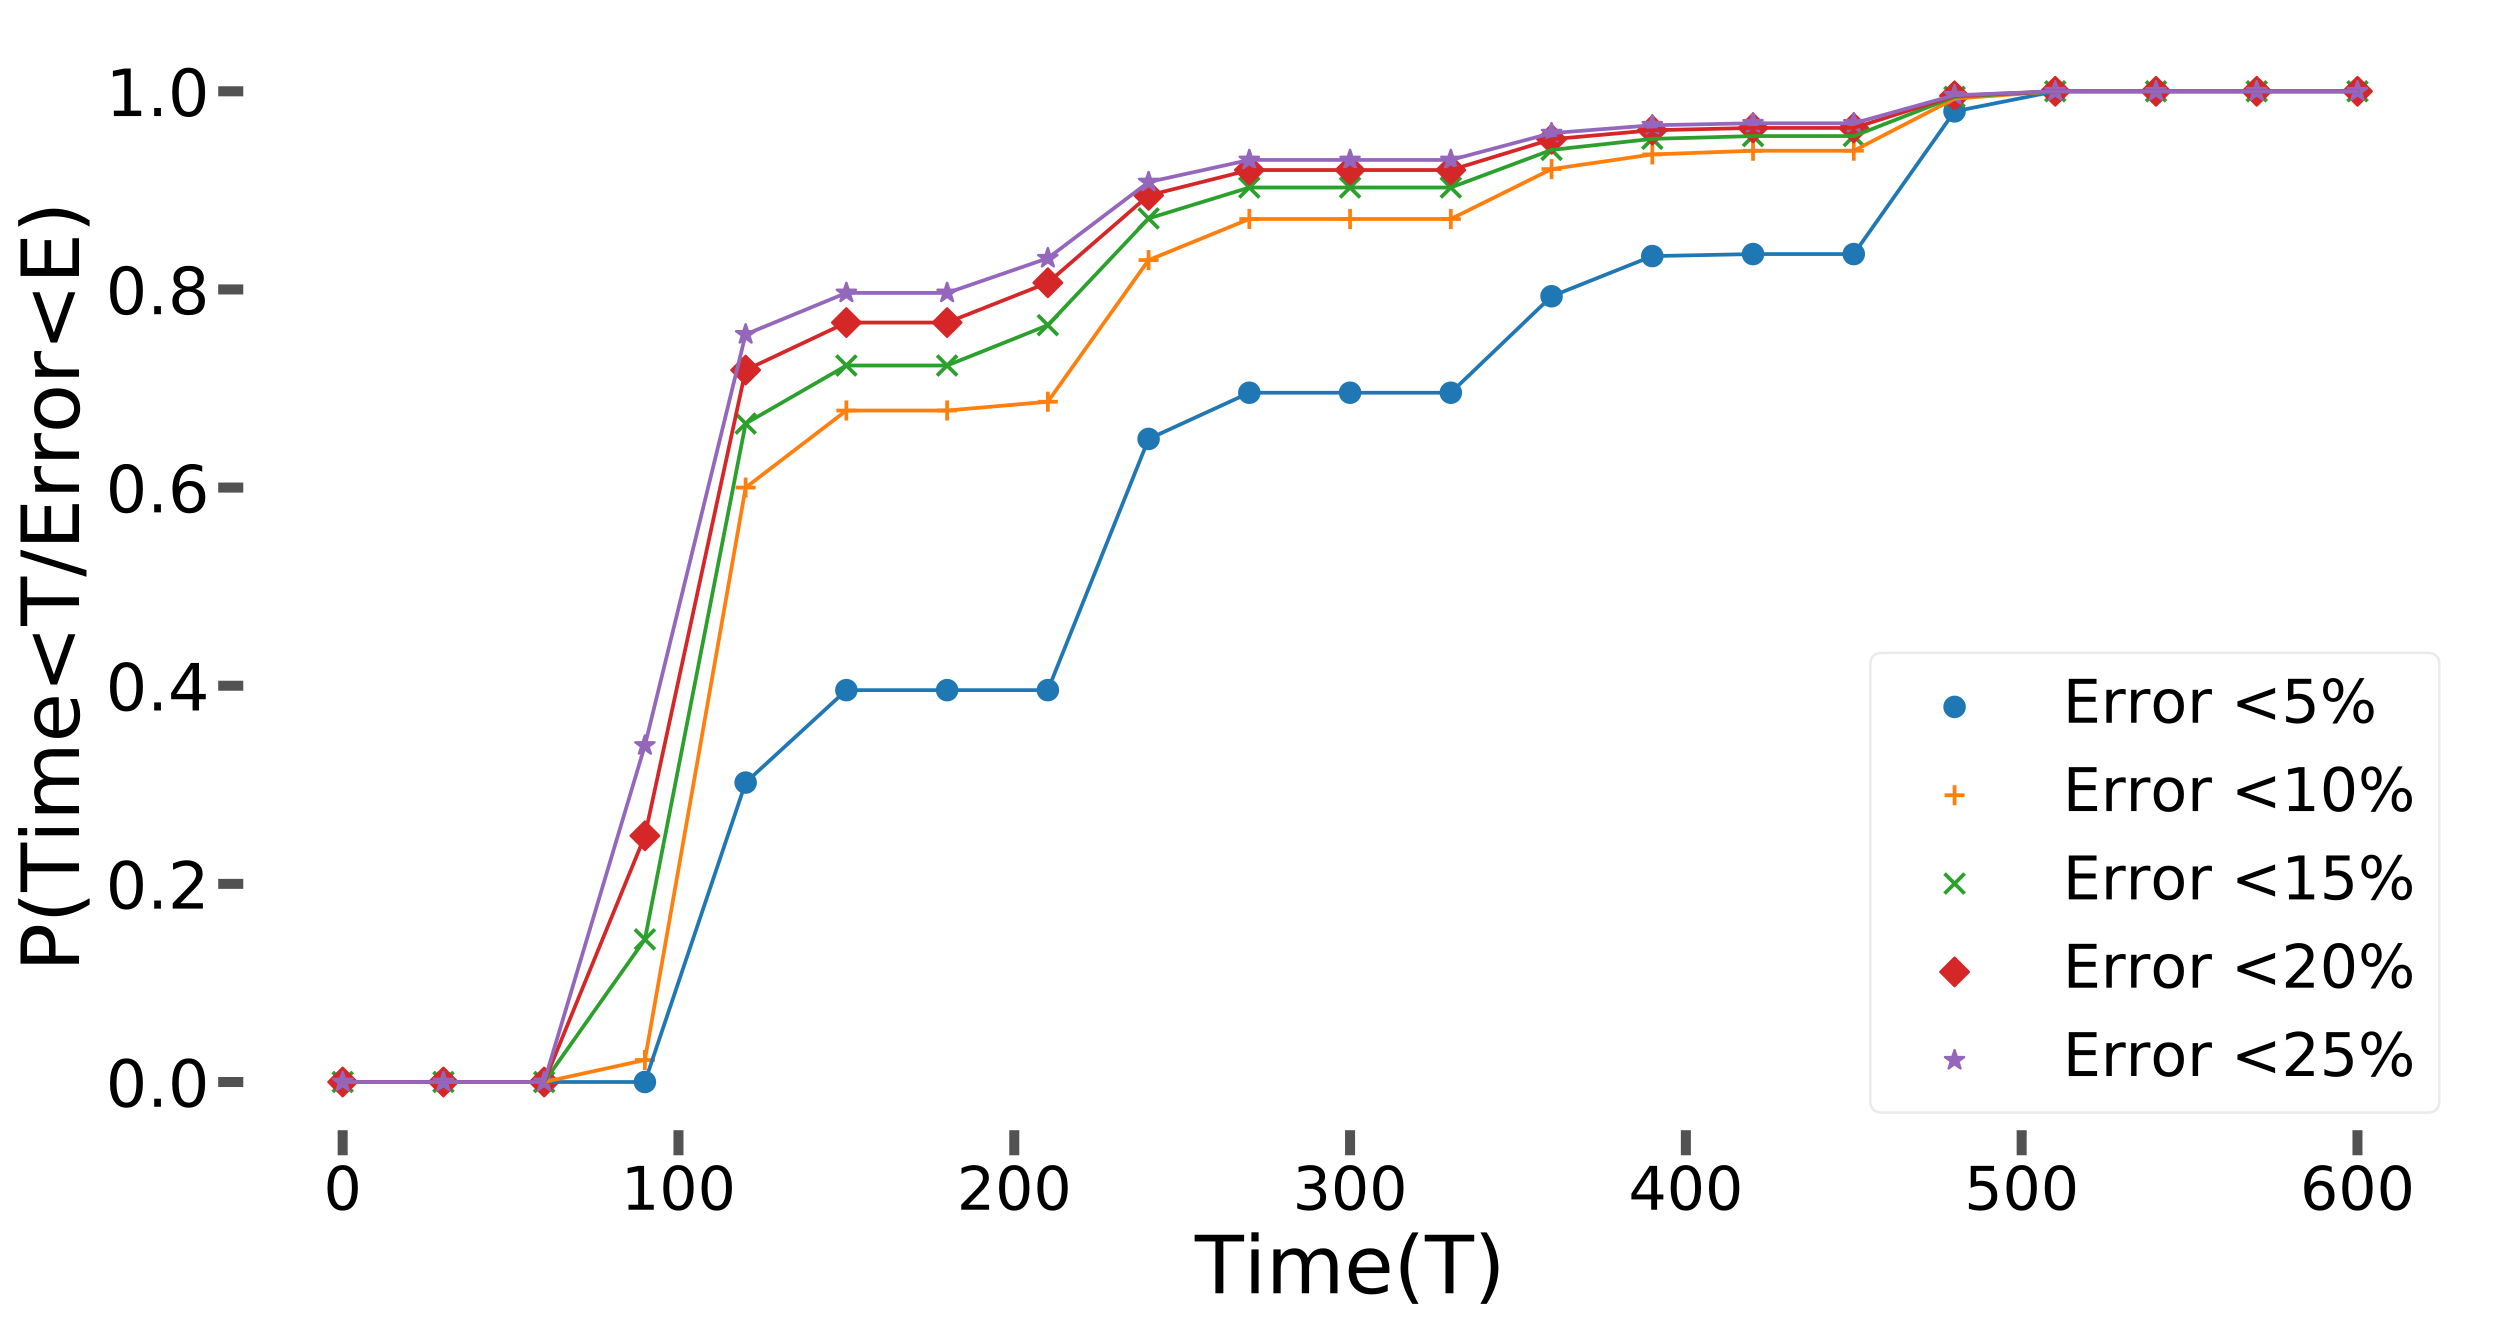 <?xml version="1.0" encoding="utf-8" standalone="no"?>
<!DOCTYPE svg PUBLIC "-//W3C//DTD SVG 1.1//EN"
  "http://www.w3.org/Graphics/SVG/1.1/DTD/svg11.dtd">
<!-- Created with matplotlib (https://matplotlib.org/) -->
<svg height="529.617pt" version="1.1" viewBox="0 0 997.018 529.617" width="997.018pt" xmlns="http://www.w3.org/2000/svg" xmlns:xlink="http://www.w3.org/1999/xlink">
 <defs>
  <style type="text/css">
*{stroke-linecap:butt;stroke-linejoin:round;}
  </style>
 </defs>
 <g id="figure_1">
  <g id="patch_1">
   <path d="M 0 529.617 
L 997.018 529.617 
L 997.018 0 
L 0 0 
z
" style="fill:#ffffff;"/>
  </g>
  <g id="axes_1">
   <g id="patch_2">
    <path d="M 92.018 455.72 
L 984.818 455.72 
L 984.818 12.2 
L 92.018 12.2 
z
" style="fill:#ffffff;"/>
   </g>
   <g id="PathCollection_1">
    <defs>
     <path d="M 0 4 
C 1.061 4 2.078 3.579 2.828 2.828 
C 3.579 2.078 4 1.061 4 0 
C 4 -1.061 3.579 -2.078 2.828 -2.828 
C 2.078 -3.579 1.061 -4 0 -4 
C -1.061 -4 -2.078 -3.579 -2.828 -2.828 
C -3.579 -2.078 -4 -1.061 -4 0 
C -4 1.061 -3.579 2.078 -2.828 2.828 
C -2.078 3.579 -1.061 4 0 4 
z
" id="mb0d5eb0ae0" style="stroke:#1f77b4;"/>
    </defs>
    <g clip-path="url(#p5bdb859874)">
     <use style="fill:#1f77b4;stroke:#1f77b4;" x="136.661" xlink:href="#mb0d5eb0ae0" y="431.511"/>
     <use style="fill:#1f77b4;stroke:#1f77b4;" x="176.837" xlink:href="#mb0d5eb0ae0" y="431.511"/>
     <use style="fill:#1f77b4;stroke:#1f77b4;" x="217.012" xlink:href="#mb0d5eb0ae0" y="431.511"/>
     <use style="fill:#1f77b4;stroke:#1f77b4;" x="257.188" xlink:href="#mb0d5eb0ae0" y="431.511"/>
     <use style="fill:#1f77b4;stroke:#1f77b4;" x="297.364" xlink:href="#mb0d5eb0ae0" y="312.099"/>
     <use style="fill:#1f77b4;stroke:#1f77b4;" x="337.54" xlink:href="#mb0d5eb0ae0" y="275.233"/>
     <use style="fill:#1f77b4;stroke:#1f77b4;" x="377.715" xlink:href="#mb0d5eb0ae0" y="275.233"/>
     <use style="fill:#1f77b4;stroke:#1f77b4;" x="417.891" xlink:href="#mb0d5eb0ae0" y="275.233"/>
     <use style="fill:#1f77b4;stroke:#1f77b4;" x="458.067" xlink:href="#mb0d5eb0ae0" y="175.055"/>
     <use style="fill:#1f77b4;stroke:#1f77b4;" x="498.242" xlink:href="#mb0d5eb0ae0" y="156.623"/>
     <use style="fill:#1f77b4;stroke:#1f77b4;" x="538.418" xlink:href="#mb0d5eb0ae0" y="156.623"/>
     <use style="fill:#1f77b4;stroke:#1f77b4;" x="578.594" xlink:href="#mb0d5eb0ae0" y="156.623"/>
     <use style="fill:#1f77b4;stroke:#1f77b4;" x="618.77" xlink:href="#mb0d5eb0ae0" y="118.154"/>
     <use style="fill:#1f77b4;stroke:#1f77b4;" x="658.945" xlink:href="#mb0d5eb0ae0" y="102.126"/>
     <use style="fill:#1f77b4;stroke:#1f77b4;" x="699.121" xlink:href="#mb0d5eb0ae0" y="101.324"/>
     <use style="fill:#1f77b4;stroke:#1f77b4;" x="739.297" xlink:href="#mb0d5eb0ae0" y="101.324"/>
     <use style="fill:#1f77b4;stroke:#1f77b4;" x="779.472" xlink:href="#mb0d5eb0ae0" y="44.423"/>
     <use style="fill:#1f77b4;stroke:#1f77b4;" x="819.648" xlink:href="#mb0d5eb0ae0" y="36.409"/>
     <use style="fill:#1f77b4;stroke:#1f77b4;" x="859.824" xlink:href="#mb0d5eb0ae0" y="36.409"/>
     <use style="fill:#1f77b4;stroke:#1f77b4;" x="900" xlink:href="#mb0d5eb0ae0" y="36.409"/>
     <use style="fill:#1f77b4;stroke:#1f77b4;" x="940.175" xlink:href="#mb0d5eb0ae0" y="36.409"/>
    </g>
   </g>
   <g id="PathCollection_2">
    <defs>
     <path d="M -4 0 
L 4 0 
M 0 4 
L 0 -4 
" id="m21569f8498" style="stroke:#ff7f0e;stroke-width:1.5;"/>
    </defs>
    <g clip-path="url(#p5bdb859874)">
     <use style="fill:#ff7f0e;stroke:#ff7f0e;stroke-width:1.5;" x="136.661" xlink:href="#m21569f8498" y="431.511"/>
     <use style="fill:#ff7f0e;stroke:#ff7f0e;stroke-width:1.5;" x="176.837" xlink:href="#m21569f8498" y="431.511"/>
     <use style="fill:#ff7f0e;stroke:#ff7f0e;stroke-width:1.5;" x="217.012" xlink:href="#m21569f8498" y="431.511"/>
     <use style="fill:#ff7f0e;stroke:#ff7f0e;stroke-width:1.5;" x="257.188" xlink:href="#m21569f8498" y="422.731"/>
     <use style="fill:#ff7f0e;stroke:#ff7f0e;stroke-width:1.5;" x="297.364" xlink:href="#m21569f8498" y="194.45"/>
     <use style="fill:#ff7f0e;stroke:#ff7f0e;stroke-width:1.5;" x="337.54" xlink:href="#m21569f8498" y="163.72"/>
     <use style="fill:#ff7f0e;stroke:#ff7f0e;stroke-width:1.5;" x="377.715" xlink:href="#m21569f8498" y="163.72"/>
     <use style="fill:#ff7f0e;stroke:#ff7f0e;stroke-width:1.5;" x="417.891" xlink:href="#m21569f8498" y="160.208"/>
     <use style="fill:#ff7f0e;stroke:#ff7f0e;stroke-width:1.5;" x="458.067" xlink:href="#m21569f8498" y="103.723"/>
     <use style="fill:#ff7f0e;stroke:#ff7f0e;stroke-width:1.5;" x="498.242" xlink:href="#m21569f8498" y="87.333"/>
     <use style="fill:#ff7f0e;stroke:#ff7f0e;stroke-width:1.5;" x="538.418" xlink:href="#m21569f8498" y="87.333"/>
     <use style="fill:#ff7f0e;stroke:#ff7f0e;stroke-width:1.5;" x="578.594" xlink:href="#m21569f8498" y="87.333"/>
     <use style="fill:#ff7f0e;stroke:#ff7f0e;stroke-width:1.5;" x="618.77" xlink:href="#m21569f8498" y="67.432"/>
     <use style="fill:#ff7f0e;stroke:#ff7f0e;stroke-width:1.5;" x="658.945" xlink:href="#m21569f8498" y="61.578"/>
     <use style="fill:#ff7f0e;stroke:#ff7f0e;stroke-width:1.5;" x="699.121" xlink:href="#m21569f8498" y="60.115"/>
     <use style="fill:#ff7f0e;stroke:#ff7f0e;stroke-width:1.5;" x="739.297" xlink:href="#m21569f8498" y="60.115"/>
     <use style="fill:#ff7f0e;stroke:#ff7f0e;stroke-width:1.5;" x="779.472" xlink:href="#m21569f8498" y="39.336"/>
     <use style="fill:#ff7f0e;stroke:#ff7f0e;stroke-width:1.5;" x="819.648" xlink:href="#m21569f8498" y="36.409"/>
     <use style="fill:#ff7f0e;stroke:#ff7f0e;stroke-width:1.5;" x="859.824" xlink:href="#m21569f8498" y="36.409"/>
     <use style="fill:#ff7f0e;stroke:#ff7f0e;stroke-width:1.5;" x="900" xlink:href="#m21569f8498" y="36.409"/>
     <use style="fill:#ff7f0e;stroke:#ff7f0e;stroke-width:1.5;" x="940.175" xlink:href="#m21569f8498" y="36.409"/>
    </g>
   </g>
   <g id="PathCollection_3">
    <defs>
     <path d="M -4 4 
L 4 -4 
M -4 -4 
L 4 4 
" id="m95ae484054" style="stroke:#2ca02c;stroke-width:1.5;"/>
    </defs>
    <g clip-path="url(#p5bdb859874)">
     <use style="fill:#2ca02c;stroke:#2ca02c;stroke-width:1.5;" x="136.661" xlink:href="#m95ae484054" y="431.511"/>
     <use style="fill:#2ca02c;stroke:#2ca02c;stroke-width:1.5;" x="176.837" xlink:href="#m95ae484054" y="431.511"/>
     <use style="fill:#2ca02c;stroke:#2ca02c;stroke-width:1.5;" x="217.012" xlink:href="#m95ae484054" y="431.511"/>
     <use style="fill:#2ca02c;stroke:#2ca02c;stroke-width:1.5;" x="257.188" xlink:href="#m95ae484054" y="374.627"/>
     <use style="fill:#2ca02c;stroke:#2ca02c;stroke-width:1.5;" x="297.364" xlink:href="#m95ae484054" y="168.918"/>
     <use style="fill:#2ca02c;stroke:#2ca02c;stroke-width:1.5;" x="337.54" xlink:href="#m95ae484054" y="145.768"/>
     <use style="fill:#2ca02c;stroke:#2ca02c;stroke-width:1.5;" x="377.715" xlink:href="#m95ae484054" y="145.768"/>
     <use style="fill:#2ca02c;stroke:#2ca02c;stroke-width:1.5;" x="417.891" xlink:href="#m95ae484054" y="129.672"/>
     <use style="fill:#2ca02c;stroke:#2ca02c;stroke-width:1.5;" x="458.067" xlink:href="#m95ae484054" y="87.12"/>
     <use style="fill:#2ca02c;stroke:#2ca02c;stroke-width:1.5;" x="498.242" xlink:href="#m95ae484054" y="74.773"/>
     <use style="fill:#2ca02c;stroke:#2ca02c;stroke-width:1.5;" x="538.418" xlink:href="#m95ae484054" y="74.773"/>
     <use style="fill:#2ca02c;stroke:#2ca02c;stroke-width:1.5;" x="578.594" xlink:href="#m95ae484054" y="74.773"/>
     <use style="fill:#2ca02c;stroke:#2ca02c;stroke-width:1.5;" x="618.77" xlink:href="#m95ae484054" y="59.78"/>
     <use style="fill:#2ca02c;stroke:#2ca02c;stroke-width:1.5;" x="658.945" xlink:href="#m95ae484054" y="55.37"/>
     <use style="fill:#2ca02c;stroke:#2ca02c;stroke-width:1.5;" x="699.121" xlink:href="#m95ae484054" y="54.268"/>
     <use style="fill:#2ca02c;stroke:#2ca02c;stroke-width:1.5;" x="739.297" xlink:href="#m95ae484054" y="54.268"/>
     <use style="fill:#2ca02c;stroke:#2ca02c;stroke-width:1.5;" x="779.472" xlink:href="#m95ae484054" y="38.614"/>
     <use style="fill:#2ca02c;stroke:#2ca02c;stroke-width:1.5;" x="819.648" xlink:href="#m95ae484054" y="36.409"/>
     <use style="fill:#2ca02c;stroke:#2ca02c;stroke-width:1.5;" x="859.824" xlink:href="#m95ae484054" y="36.409"/>
     <use style="fill:#2ca02c;stroke:#2ca02c;stroke-width:1.5;" x="900" xlink:href="#m95ae484054" y="36.409"/>
     <use style="fill:#2ca02c;stroke:#2ca02c;stroke-width:1.5;" x="940.175" xlink:href="#m95ae484054" y="36.409"/>
    </g>
   </g>
   <g id="PathCollection_4">
    <defs>
     <path d="M 0 5.657 
L 5.657 0 
L 0 -5.657 
L -5.657 0 
z
" id="meb515fc6d8" style="stroke:#d62728;"/>
    </defs>
    <g clip-path="url(#p5bdb859874)">
     <use style="fill:#d62728;stroke:#d62728;" x="136.661" xlink:href="#meb515fc6d8" y="431.511"/>
     <use style="fill:#d62728;stroke:#d62728;" x="176.837" xlink:href="#meb515fc6d8" y="431.511"/>
     <use style="fill:#d62728;stroke:#d62728;" x="217.012" xlink:href="#meb515fc6d8" y="431.511"/>
     <use style="fill:#d62728;stroke:#d62728;" x="257.188" xlink:href="#meb515fc6d8" y="333.322"/>
     <use style="fill:#d62728;stroke:#d62728;" x="297.364" xlink:href="#meb515fc6d8" y="147.593"/>
     <use style="fill:#d62728;stroke:#d62728;" x="337.54" xlink:href="#meb515fc6d8" y="128.642"/>
     <use style="fill:#d62728;stroke:#d62728;" x="377.715" xlink:href="#meb515fc6d8" y="128.642"/>
     <use style="fill:#d62728;stroke:#d62728;" x="417.891" xlink:href="#meb515fc6d8" y="112.758"/>
     <use style="fill:#d62728;stroke:#d62728;" x="458.067" xlink:href="#meb515fc6d8" y="77.923"/>
     <use style="fill:#d62728;stroke:#d62728;" x="498.242" xlink:href="#meb515fc6d8" y="67.815"/>
     <use style="fill:#d62728;stroke:#d62728;" x="538.418" xlink:href="#meb515fc6d8" y="67.815"/>
     <use style="fill:#d62728;stroke:#d62728;" x="578.594" xlink:href="#meb515fc6d8" y="67.815"/>
     <use style="fill:#d62728;stroke:#d62728;" x="618.77" xlink:href="#meb515fc6d8" y="55.541"/>
     <use style="fill:#d62728;stroke:#d62728;" x="658.945" xlink:href="#meb515fc6d8" y="51.931"/>
     <use style="fill:#d62728;stroke:#d62728;" x="699.121" xlink:href="#meb515fc6d8" y="51.029"/>
     <use style="fill:#d62728;stroke:#d62728;" x="739.297" xlink:href="#meb515fc6d8" y="51.029"/>
     <use style="fill:#d62728;stroke:#d62728;" x="779.472" xlink:href="#meb515fc6d8" y="38.214"/>
     <use style="fill:#d62728;stroke:#d62728;" x="819.648" xlink:href="#meb515fc6d8" y="36.409"/>
     <use style="fill:#d62728;stroke:#d62728;" x="859.824" xlink:href="#meb515fc6d8" y="36.409"/>
     <use style="fill:#d62728;stroke:#d62728;" x="900" xlink:href="#meb515fc6d8" y="36.409"/>
     <use style="fill:#d62728;stroke:#d62728;" x="940.175" xlink:href="#meb515fc6d8" y="36.409"/>
    </g>
   </g>
   <g id="PathCollection_5">
    <defs>
     <path d="M 0 -4 
L -0.898 -1.236 
L -3.804 -1.236 
L -1.453 0.472 
L -2.351 3.236 
L -0 1.528 
L 2.351 3.236 
L 1.453 0.472 
L 3.804 -1.236 
L 0.898 -1.236 
z
" id="m826f5ec715" style="stroke:#9467bd;"/>
    </defs>
    <g clip-path="url(#p5bdb859874)">
     <use style="fill:#9467bd;stroke:#9467bd;" x="136.661" xlink:href="#m826f5ec715" y="431.511"/>
     <use style="fill:#9467bd;stroke:#9467bd;" x="176.837" xlink:href="#m826f5ec715" y="431.511"/>
     <use style="fill:#9467bd;stroke:#9467bd;" x="217.012" xlink:href="#m826f5ec715" y="431.511"/>
     <use style="fill:#9467bd;stroke:#9467bd;" x="257.188" xlink:href="#m826f5ec715" y="297.293"/>
     <use style="fill:#9467bd;stroke:#9467bd;" x="297.364" xlink:href="#m826f5ec715" y="133.336"/>
     <use style="fill:#9467bd;stroke:#9467bd;" x="337.54" xlink:href="#m826f5ec715" y="116.814"/>
     <use style="fill:#9467bd;stroke:#9467bd;" x="377.715" xlink:href="#m826f5ec715" y="116.814"/>
     <use style="fill:#9467bd;stroke:#9467bd;" x="417.891" xlink:href="#m826f5ec715" y="102.967"/>
     <use style="fill:#9467bd;stroke:#9467bd;" x="458.067" xlink:href="#m826f5ec715" y="72.599"/>
     <use style="fill:#9467bd;stroke:#9467bd;" x="498.242" xlink:href="#m826f5ec715" y="63.788"/>
     <use style="fill:#9467bd;stroke:#9467bd;" x="538.418" xlink:href="#m826f5ec715" y="63.788"/>
     <use style="fill:#9467bd;stroke:#9467bd;" x="578.594" xlink:href="#m826f5ec715" y="63.788"/>
     <use style="fill:#9467bd;stroke:#9467bd;" x="618.77" xlink:href="#m826f5ec715" y="53.088"/>
     <use style="fill:#9467bd;stroke:#9467bd;" x="658.945" xlink:href="#m826f5ec715" y="49.941"/>
     <use style="fill:#9467bd;stroke:#9467bd;" x="699.121" xlink:href="#m826f5ec715" y="49.154"/>
     <use style="fill:#9467bd;stroke:#9467bd;" x="739.297" xlink:href="#m826f5ec715" y="49.154"/>
     <use style="fill:#9467bd;stroke:#9467bd;" x="779.472" xlink:href="#m826f5ec715" y="37.982"/>
     <use style="fill:#9467bd;stroke:#9467bd;" x="819.648" xlink:href="#m826f5ec715" y="36.409"/>
     <use style="fill:#9467bd;stroke:#9467bd;" x="859.824" xlink:href="#m826f5ec715" y="36.409"/>
     <use style="fill:#9467bd;stroke:#9467bd;" x="900" xlink:href="#m826f5ec715" y="36.409"/>
     <use style="fill:#9467bd;stroke:#9467bd;" x="940.175" xlink:href="#m826f5ec715" y="36.409"/>
    </g>
   </g>
   <g id="matplotlib.axis_1">
    <g id="xtick_1">
     <g id="line2d_1">
      <defs>
       <path d="M 0 5 
L 0 -5 
" id="mace67c206e" style="stroke:#525252;stroke-width:4;"/>
      </defs>
      <g>
       <use style="fill:#525252;stroke:#525252;stroke-width:4;" x="136.661" xlink:href="#mace67c206e" y="455.72"/>
      </g>
     </g>
     <g id="text_1">
      <!-- 0 -->
      <defs>
       <path d="M 31.781 66.406 
Q 24.172 66.406 20.328 58.906 
Q 16.5 51.422 16.5 36.375 
Q 16.5 21.391 20.328 13.891 
Q 24.172 6.391 31.781 6.391 
Q 39.453 6.391 43.281 13.891 
Q 47.125 21.391 47.125 36.375 
Q 47.125 51.422 43.281 58.906 
Q 39.453 66.406 31.781 66.406 
z
M 31.781 74.219 
Q 44.047 74.219 50.516 64.516 
Q 56.984 54.828 56.984 36.375 
Q 56.984 17.969 50.516 8.266 
Q 44.047 -1.422 31.781 -1.422 
Q 19.531 -1.422 13.062 8.266 
Q 6.594 17.969 6.594 36.375 
Q 6.594 54.828 13.062 64.516 
Q 19.531 74.219 31.781 74.219 
z
" id="DejaVuSans-48"/>
      </defs>
      <g transform="translate(129.026 482.456)scale(0.24 -0.24)">
       <use xlink:href="#DejaVuSans-48"/>
      </g>
     </g>
    </g>
    <g id="xtick_2">
     <g id="line2d_2">
      <g>
       <use style="fill:#525252;stroke:#525252;stroke-width:4;" x="270.58" xlink:href="#mace67c206e" y="455.72"/>
      </g>
     </g>
     <g id="text_2">
      <!-- 100 -->
      <defs>
       <path d="M 12.406 8.297 
L 28.516 8.297 
L 28.516 63.922 
L 10.984 60.406 
L 10.984 69.391 
L 28.422 72.906 
L 38.281 72.906 
L 38.281 8.297 
L 54.391 8.297 
L 54.391 0 
L 12.406 0 
z
" id="DejaVuSans-49"/>
      </defs>
      <g transform="translate(247.675 482.456)scale(0.24 -0.24)">
       <use xlink:href="#DejaVuSans-49"/>
       <use x="63.623" xlink:href="#DejaVuSans-48"/>
       <use x="127.246" xlink:href="#DejaVuSans-48"/>
      </g>
     </g>
    </g>
    <g id="xtick_3">
     <g id="line2d_3">
      <g>
       <use style="fill:#525252;stroke:#525252;stroke-width:4;" x="404.499" xlink:href="#mace67c206e" y="455.72"/>
      </g>
     </g>
     <g id="text_3">
      <!-- 200 -->
      <defs>
       <path d="M 19.188 8.297 
L 53.609 8.297 
L 53.609 0 
L 7.328 0 
L 7.328 8.297 
Q 12.938 14.109 22.625 23.891 
Q 32.328 33.688 34.812 36.531 
Q 39.547 41.844 41.422 45.531 
Q 43.312 49.219 43.312 52.781 
Q 43.312 58.594 39.234 62.25 
Q 35.156 65.922 28.609 65.922 
Q 23.969 65.922 18.812 64.312 
Q 13.672 62.703 7.812 59.422 
L 7.812 69.391 
Q 13.766 71.781 18.938 73 
Q 24.125 74.219 28.422 74.219 
Q 39.75 74.219 46.484 68.547 
Q 53.219 62.891 53.219 53.422 
Q 53.219 48.922 51.531 44.891 
Q 49.859 40.875 45.406 35.406 
Q 44.188 33.984 37.641 27.219 
Q 31.109 20.453 19.188 8.297 
z
" id="DejaVuSans-50"/>
      </defs>
      <g transform="translate(381.594 482.456)scale(0.24 -0.24)">
       <use xlink:href="#DejaVuSans-50"/>
       <use x="63.623" xlink:href="#DejaVuSans-48"/>
       <use x="127.246" xlink:href="#DejaVuSans-48"/>
      </g>
     </g>
    </g>
    <g id="xtick_4">
     <g id="line2d_4">
      <g>
       <use style="fill:#525252;stroke:#525252;stroke-width:4;" x="538.418" xlink:href="#mace67c206e" y="455.72"/>
      </g>
     </g>
     <g id="text_4">
      <!-- 300 -->
      <defs>
       <path d="M 40.578 39.312 
Q 47.656 37.797 51.625 33 
Q 55.609 28.219 55.609 21.188 
Q 55.609 10.406 48.188 4.484 
Q 40.766 -1.422 27.094 -1.422 
Q 22.516 -1.422 17.656 -0.516 
Q 12.797 0.391 7.625 2.203 
L 7.625 11.719 
Q 11.719 9.328 16.594 8.109 
Q 21.484 6.891 26.812 6.891 
Q 36.078 6.891 40.938 10.547 
Q 45.797 14.203 45.797 21.188 
Q 45.797 27.641 41.281 31.266 
Q 36.766 34.906 28.719 34.906 
L 20.219 34.906 
L 20.219 43.016 
L 29.109 43.016 
Q 36.375 43.016 40.234 45.922 
Q 44.094 48.828 44.094 54.297 
Q 44.094 59.906 40.109 62.906 
Q 36.141 65.922 28.719 65.922 
Q 24.656 65.922 20.016 65.031 
Q 15.375 64.156 9.812 62.312 
L 9.812 71.094 
Q 15.438 72.656 20.344 73.438 
Q 25.25 74.219 29.594 74.219 
Q 40.828 74.219 47.359 69.109 
Q 53.906 64.016 53.906 55.328 
Q 53.906 49.266 50.438 45.094 
Q 46.969 40.922 40.578 39.312 
z
" id="DejaVuSans-51"/>
      </defs>
      <g transform="translate(515.513 482.456)scale(0.24 -0.24)">
       <use xlink:href="#DejaVuSans-51"/>
       <use x="63.623" xlink:href="#DejaVuSans-48"/>
       <use x="127.246" xlink:href="#DejaVuSans-48"/>
      </g>
     </g>
    </g>
    <g id="xtick_5">
     <g id="line2d_5">
      <g>
       <use style="fill:#525252;stroke:#525252;stroke-width:4;" x="672.337" xlink:href="#mace67c206e" y="455.72"/>
      </g>
     </g>
     <g id="text_5">
      <!-- 400 -->
      <defs>
       <path d="M 37.797 64.312 
L 12.891 25.391 
L 37.797 25.391 
z
M 35.203 72.906 
L 47.609 72.906 
L 47.609 25.391 
L 58.016 25.391 
L 58.016 17.188 
L 47.609 17.188 
L 47.609 0 
L 37.797 0 
L 37.797 17.188 
L 4.891 17.188 
L 4.891 26.703 
z
" id="DejaVuSans-52"/>
      </defs>
      <g transform="translate(649.432 482.456)scale(0.24 -0.24)">
       <use xlink:href="#DejaVuSans-52"/>
       <use x="63.623" xlink:href="#DejaVuSans-48"/>
       <use x="127.246" xlink:href="#DejaVuSans-48"/>
      </g>
     </g>
    </g>
    <g id="xtick_6">
     <g id="line2d_6">
      <g>
       <use style="fill:#525252;stroke:#525252;stroke-width:4;" x="806.256" xlink:href="#mace67c206e" y="455.72"/>
      </g>
     </g>
     <g id="text_6">
      <!-- 500 -->
      <defs>
       <path d="M 10.797 72.906 
L 49.516 72.906 
L 49.516 64.594 
L 19.828 64.594 
L 19.828 46.734 
Q 21.969 47.469 24.109 47.828 
Q 26.266 48.188 28.422 48.188 
Q 40.625 48.188 47.75 41.5 
Q 54.891 34.812 54.891 23.391 
Q 54.891 11.625 47.562 5.094 
Q 40.234 -1.422 26.906 -1.422 
Q 22.312 -1.422 17.547 -0.641 
Q 12.797 0.141 7.719 1.703 
L 7.719 11.625 
Q 12.109 9.234 16.797 8.062 
Q 21.484 6.891 26.703 6.891 
Q 35.156 6.891 40.078 11.328 
Q 45.016 15.766 45.016 23.391 
Q 45.016 31 40.078 35.438 
Q 35.156 39.891 26.703 39.891 
Q 22.75 39.891 18.812 39.016 
Q 14.891 38.141 10.797 36.281 
z
" id="DejaVuSans-53"/>
      </defs>
      <g transform="translate(783.351 482.456)scale(0.24 -0.24)">
       <use xlink:href="#DejaVuSans-53"/>
       <use x="63.623" xlink:href="#DejaVuSans-48"/>
       <use x="127.246" xlink:href="#DejaVuSans-48"/>
      </g>
     </g>
    </g>
    <g id="xtick_7">
     <g id="line2d_7">
      <g>
       <use style="fill:#525252;stroke:#525252;stroke-width:4;" x="940.175" xlink:href="#mace67c206e" y="455.72"/>
      </g>
     </g>
     <g id="text_7">
      <!-- 600 -->
      <defs>
       <path d="M 33.016 40.375 
Q 26.375 40.375 22.484 35.828 
Q 18.609 31.297 18.609 23.391 
Q 18.609 15.531 22.484 10.953 
Q 26.375 6.391 33.016 6.391 
Q 39.656 6.391 43.531 10.953 
Q 47.406 15.531 47.406 23.391 
Q 47.406 31.297 43.531 35.828 
Q 39.656 40.375 33.016 40.375 
z
M 52.594 71.297 
L 52.594 62.312 
Q 48.875 64.062 45.094 64.984 
Q 41.312 65.922 37.594 65.922 
Q 27.828 65.922 22.672 59.328 
Q 17.531 52.734 16.797 39.406 
Q 19.672 43.656 24.016 45.922 
Q 28.375 48.188 33.594 48.188 
Q 44.578 48.188 50.953 41.516 
Q 57.328 34.859 57.328 23.391 
Q 57.328 12.156 50.688 5.359 
Q 44.047 -1.422 33.016 -1.422 
Q 20.359 -1.422 13.672 8.266 
Q 6.984 17.969 6.984 36.375 
Q 6.984 53.656 15.188 63.938 
Q 23.391 74.219 37.203 74.219 
Q 40.922 74.219 44.703 73.484 
Q 48.484 72.75 52.594 71.297 
z
" id="DejaVuSans-54"/>
      </defs>
      <g transform="translate(917.27 482.456)scale(0.24 -0.24)">
       <use xlink:href="#DejaVuSans-54"/>
       <use x="63.623" xlink:href="#DejaVuSans-48"/>
       <use x="127.246" xlink:href="#DejaVuSans-48"/>
      </g>
     </g>
    </g>
    <g id="text_8">
     <!-- Time(T) -->
     <defs>
      <path d="M -0.297 72.906 
L 61.375 72.906 
L 61.375 64.594 
L 35.5 64.594 
L 35.5 0 
L 25.594 0 
L 25.594 64.594 
L -0.297 64.594 
z
" id="DejaVuSans-84"/>
      <path d="M 9.422 54.688 
L 18.406 54.688 
L 18.406 0 
L 9.422 0 
z
M 9.422 75.984 
L 18.406 75.984 
L 18.406 64.594 
L 9.422 64.594 
z
" id="DejaVuSans-105"/>
      <path d="M 52 44.188 
Q 55.375 50.25 60.062 53.125 
Q 64.75 56 71.094 56 
Q 79.641 56 84.281 50.016 
Q 88.922 44.047 88.922 33.016 
L 88.922 0 
L 79.891 0 
L 79.891 32.719 
Q 79.891 40.578 77.094 44.375 
Q 74.312 48.188 68.609 48.188 
Q 61.625 48.188 57.562 43.547 
Q 53.516 38.922 53.516 30.906 
L 53.516 0 
L 44.484 0 
L 44.484 32.719 
Q 44.484 40.625 41.703 44.406 
Q 38.922 48.188 33.109 48.188 
Q 26.219 48.188 22.156 43.531 
Q 18.109 38.875 18.109 30.906 
L 18.109 0 
L 9.078 0 
L 9.078 54.688 
L 18.109 54.688 
L 18.109 46.188 
Q 21.188 51.219 25.484 53.609 
Q 29.781 56 35.688 56 
Q 41.656 56 45.828 52.969 
Q 50 49.953 52 44.188 
z
" id="DejaVuSans-109"/>
      <path d="M 56.203 29.594 
L 56.203 25.203 
L 14.891 25.203 
Q 15.484 15.922 20.484 11.062 
Q 25.484 6.203 34.422 6.203 
Q 39.594 6.203 44.453 7.469 
Q 49.312 8.734 54.109 11.281 
L 54.109 2.781 
Q 49.266 0.734 44.188 -0.344 
Q 39.109 -1.422 33.891 -1.422 
Q 20.797 -1.422 13.156 6.188 
Q 5.516 13.812 5.516 26.812 
Q 5.516 40.234 12.766 48.109 
Q 20.016 56 32.328 56 
Q 43.359 56 49.781 48.891 
Q 56.203 41.797 56.203 29.594 
z
M 47.219 32.234 
Q 47.125 39.594 43.094 43.984 
Q 39.062 48.391 32.422 48.391 
Q 24.906 48.391 20.391 44.141 
Q 15.875 39.891 15.188 32.172 
z
" id="DejaVuSans-101"/>
      <path d="M 31 75.875 
Q 24.469 64.656 21.281 53.656 
Q 18.109 42.672 18.109 31.391 
Q 18.109 20.125 21.312 9.062 
Q 24.516 -2 31 -13.188 
L 23.188 -13.188 
Q 15.875 -1.703 12.234 9.375 
Q 8.594 20.453 8.594 31.391 
Q 8.594 42.281 12.203 53.312 
Q 15.828 64.359 23.188 75.875 
z
" id="DejaVuSans-40"/>
      <path d="M 8.016 75.875 
L 15.828 75.875 
Q 23.141 64.359 26.781 53.312 
Q 30.422 42.281 30.422 31.391 
Q 30.422 20.453 26.781 9.375 
Q 23.141 -1.703 15.828 -13.188 
L 8.016 -13.188 
Q 14.5 -2 17.703 9.062 
Q 20.906 20.125 20.906 31.391 
Q 20.906 42.672 17.703 53.656 
Q 14.5 64.656 8.016 75.875 
z
" id="DejaVuSans-41"/>
     </defs>
     <g transform="translate(476.521 515.763)scale(0.32 -0.32)">
      <use xlink:href="#DejaVuSans-84"/>
      <use x="61.037" xlink:href="#DejaVuSans-105"/>
      <use x="88.82" xlink:href="#DejaVuSans-109"/>
      <use x="186.232" xlink:href="#DejaVuSans-101"/>
      <use x="247.756" xlink:href="#DejaVuSans-40"/>
      <use x="286.77" xlink:href="#DejaVuSans-84"/>
      <use x="347.854" xlink:href="#DejaVuSans-41"/>
     </g>
    </g>
   </g>
   <g id="matplotlib.axis_2">
    <g id="ytick_1">
     <g id="line2d_8">
      <defs>
       <path d="M 5 0 
L -5 -0 
" id="m86d0665872" style="stroke:#525252;stroke-width:4;"/>
      </defs>
      <g>
       <use style="fill:#525252;stroke:#525252;stroke-width:4;" x="92.018" xlink:href="#m86d0665872" y="431.511"/>
      </g>
     </g>
     <g id="text_9">
      <!-- 0.0 -->
      <defs>
       <path d="M 10.688 12.406 
L 21 12.406 
L 21 0 
L 10.688 0 
z
" id="DejaVuSans-46"/>
      </defs>
      <g transform="translate(42.17 441.389)scale(0.26 -0.26)">
       <use xlink:href="#DejaVuSans-48"/>
       <use x="63.623" xlink:href="#DejaVuSans-46"/>
       <use x="95.41" xlink:href="#DejaVuSans-48"/>
      </g>
     </g>
    </g>
    <g id="ytick_2">
     <g id="line2d_9">
      <g>
       <use style="fill:#525252;stroke:#525252;stroke-width:4;" x="92.018" xlink:href="#m86d0665872" y="352.491"/>
      </g>
     </g>
     <g id="text_10">
      <!-- 0.2 -->
      <g transform="translate(42.17 362.369)scale(0.26 -0.26)">
       <use xlink:href="#DejaVuSans-48"/>
       <use x="63.623" xlink:href="#DejaVuSans-46"/>
       <use x="95.41" xlink:href="#DejaVuSans-50"/>
      </g>
     </g>
    </g>
    <g id="ytick_3">
     <g id="line2d_10">
      <g>
       <use style="fill:#525252;stroke:#525252;stroke-width:4;" x="92.018" xlink:href="#m86d0665872" y="273.47"/>
      </g>
     </g>
     <g id="text_11">
      <!-- 0.4 -->
      <g transform="translate(42.17 283.348)scale(0.26 -0.26)">
       <use xlink:href="#DejaVuSans-48"/>
       <use x="63.623" xlink:href="#DejaVuSans-46"/>
       <use x="95.41" xlink:href="#DejaVuSans-52"/>
      </g>
     </g>
    </g>
    <g id="ytick_4">
     <g id="line2d_11">
      <g>
       <use style="fill:#525252;stroke:#525252;stroke-width:4;" x="92.018" xlink:href="#m86d0665872" y="194.45"/>
      </g>
     </g>
     <g id="text_12">
      <!-- 0.6 -->
      <g transform="translate(42.17 204.328)scale(0.26 -0.26)">
       <use xlink:href="#DejaVuSans-48"/>
       <use x="63.623" xlink:href="#DejaVuSans-46"/>
       <use x="95.41" xlink:href="#DejaVuSans-54"/>
      </g>
     </g>
    </g>
    <g id="ytick_5">
     <g id="line2d_12">
      <g>
       <use style="fill:#525252;stroke:#525252;stroke-width:4;" x="92.018" xlink:href="#m86d0665872" y="115.429"/>
      </g>
     </g>
     <g id="text_13">
      <!-- 0.8 -->
      <defs>
       <path d="M 31.781 34.625 
Q 24.75 34.625 20.719 30.859 
Q 16.703 27.094 16.703 20.516 
Q 16.703 13.922 20.719 10.156 
Q 24.75 6.391 31.781 6.391 
Q 38.812 6.391 42.859 10.172 
Q 46.922 13.969 46.922 20.516 
Q 46.922 27.094 42.891 30.859 
Q 38.875 34.625 31.781 34.625 
z
M 21.922 38.812 
Q 15.578 40.375 12.031 44.719 
Q 8.5 49.078 8.5 55.328 
Q 8.5 64.062 14.719 69.141 
Q 20.953 74.219 31.781 74.219 
Q 42.672 74.219 48.875 69.141 
Q 55.078 64.062 55.078 55.328 
Q 55.078 49.078 51.531 44.719 
Q 48 40.375 41.703 38.812 
Q 48.828 37.156 52.797 32.312 
Q 56.781 27.484 56.781 20.516 
Q 56.781 9.906 50.312 4.234 
Q 43.844 -1.422 31.781 -1.422 
Q 19.734 -1.422 13.25 4.234 
Q 6.781 9.906 6.781 20.516 
Q 6.781 27.484 10.781 32.312 
Q 14.797 37.156 21.922 38.812 
z
M 18.312 54.391 
Q 18.312 48.734 21.844 45.562 
Q 25.391 42.391 31.781 42.391 
Q 38.141 42.391 41.719 45.562 
Q 45.312 48.734 45.312 54.391 
Q 45.312 60.062 41.719 63.234 
Q 38.141 66.406 31.781 66.406 
Q 25.391 66.406 21.844 63.234 
Q 18.312 60.062 18.312 54.391 
z
" id="DejaVuSans-56"/>
      </defs>
      <g transform="translate(42.17 125.307)scale(0.26 -0.26)">
       <use xlink:href="#DejaVuSans-48"/>
       <use x="63.623" xlink:href="#DejaVuSans-46"/>
       <use x="95.41" xlink:href="#DejaVuSans-56"/>
      </g>
     </g>
    </g>
    <g id="ytick_6">
     <g id="line2d_13">
      <g>
       <use style="fill:#525252;stroke:#525252;stroke-width:4;" x="92.018" xlink:href="#m86d0665872" y="36.409"/>
      </g>
     </g>
     <g id="text_14">
      <!-- 1.0 -->
      <g transform="translate(42.17 46.287)scale(0.26 -0.26)">
       <use xlink:href="#DejaVuSans-49"/>
       <use x="63.623" xlink:href="#DejaVuSans-46"/>
       <use x="95.41" xlink:href="#DejaVuSans-48"/>
      </g>
     </g>
    </g>
    <g id="text_15">
     <!-- P(Time&lt;T/Error&lt;E) -->
     <defs>
      <path d="M 19.672 64.797 
L 19.672 37.406 
L 32.078 37.406 
Q 38.969 37.406 42.719 40.969 
Q 46.484 44.531 46.484 51.125 
Q 46.484 57.672 42.719 61.234 
Q 38.969 64.797 32.078 64.797 
z
M 9.812 72.906 
L 32.078 72.906 
Q 44.344 72.906 50.609 67.359 
Q 56.891 61.812 56.891 51.125 
Q 56.891 40.328 50.609 34.812 
Q 44.344 29.297 32.078 29.297 
L 19.672 29.297 
L 19.672 0 
L 9.812 0 
z
" id="DejaVuSans-80"/>
      <path d="M 73.188 49.219 
L 22.797 31.297 
L 73.188 13.484 
L 73.188 4.594 
L 10.594 27.297 
L 10.594 35.406 
L 73.188 58.109 
z
" id="DejaVuSans-60"/>
      <path d="M 25.391 72.906 
L 33.688 72.906 
L 8.297 -9.281 
L 0 -9.281 
z
" id="DejaVuSans-47"/>
      <path d="M 9.812 72.906 
L 55.906 72.906 
L 55.906 64.594 
L 19.672 64.594 
L 19.672 43.016 
L 54.391 43.016 
L 54.391 34.719 
L 19.672 34.719 
L 19.672 8.297 
L 56.781 8.297 
L 56.781 0 
L 9.812 0 
z
" id="DejaVuSans-69"/>
      <path d="M 41.109 46.297 
Q 39.594 47.172 37.812 47.578 
Q 36.031 48 33.891 48 
Q 26.266 48 22.188 43.047 
Q 18.109 38.094 18.109 28.812 
L 18.109 0 
L 9.078 0 
L 9.078 54.688 
L 18.109 54.688 
L 18.109 46.188 
Q 20.953 51.172 25.484 53.578 
Q 30.031 56 36.531 56 
Q 37.453 56 38.578 55.875 
Q 39.703 55.766 41.062 55.516 
z
" id="DejaVuSans-114"/>
      <path d="M 30.609 48.391 
Q 23.391 48.391 19.188 42.75 
Q 14.984 37.109 14.984 27.297 
Q 14.984 17.484 19.156 11.844 
Q 23.344 6.203 30.609 6.203 
Q 37.797 6.203 41.984 11.859 
Q 46.188 17.531 46.188 27.297 
Q 46.188 37.016 41.984 42.703 
Q 37.797 48.391 30.609 48.391 
z
M 30.609 56 
Q 42.328 56 49.016 48.375 
Q 55.719 40.766 55.719 27.297 
Q 55.719 13.875 49.016 6.219 
Q 42.328 -1.422 30.609 -1.422 
Q 18.844 -1.422 12.172 6.219 
Q 5.516 13.875 5.516 27.297 
Q 5.516 40.766 12.172 48.375 
Q 18.844 56 30.609 56 
z
" id="DejaVuSans-111"/>
     </defs>
     <g transform="translate(31.515 387.445)rotate(-90)scale(0.32 -0.32)">
      <use xlink:href="#DejaVuSans-80"/>
      <use x="60.303" xlink:href="#DejaVuSans-40"/>
      <use x="99.316" xlink:href="#DejaVuSans-84"/>
      <use x="160.354" xlink:href="#DejaVuSans-105"/>
      <use x="188.137" xlink:href="#DejaVuSans-109"/>
      <use x="285.549" xlink:href="#DejaVuSans-101"/>
      <use x="347.072" xlink:href="#DejaVuSans-60"/>
      <use x="430.861" xlink:href="#DejaVuSans-84"/>
      <use x="491.945" xlink:href="#DejaVuSans-47"/>
      <use x="525.637" xlink:href="#DejaVuSans-69"/>
      <use x="588.82" xlink:href="#DejaVuSans-114"/>
      <use x="629.918" xlink:href="#DejaVuSans-114"/>
      <use x="671" xlink:href="#DejaVuSans-111"/>
      <use x="732.182" xlink:href="#DejaVuSans-114"/>
      <use x="773.295" xlink:href="#DejaVuSans-60"/>
      <use x="857.084" xlink:href="#DejaVuSans-69"/>
      <use x="920.268" xlink:href="#DejaVuSans-41"/>
     </g>
    </g>
   </g>
   <g id="line2d_14">
    <path clip-path="url(#p5bdb859874)" d="M 136.661 431.511 
L 176.837 431.511 
L 217.012 431.511 
L 257.188 431.511 
L 297.364 312.099 
L 337.54 275.233 
L 377.715 275.233 
L 417.891 275.233 
L 458.067 175.055 
L 498.242 156.623 
L 538.418 156.623 
L 578.594 156.623 
L 618.77 118.154 
L 658.945 102.126 
L 699.121 101.324 
L 739.297 101.324 
L 779.472 44.423 
L 819.648 36.409 
L 859.824 36.409 
L 900 36.409 
L 940.175 36.409 
" style="fill:none;stroke:#1f77b4;stroke-linecap:square;stroke-width:1.5;"/>
   </g>
   <g id="line2d_15">
    <path clip-path="url(#p5bdb859874)" d="M 136.661 431.511 
L 176.837 431.511 
L 217.012 431.511 
L 257.188 422.731 
L 297.364 194.45 
L 337.54 163.72 
L 377.715 163.72 
L 417.891 160.208 
L 458.067 103.723 
L 498.242 87.333 
L 538.418 87.333 
L 578.594 87.333 
L 618.77 67.432 
L 658.945 61.578 
L 699.121 60.115 
L 739.297 60.115 
L 779.472 39.336 
L 819.648 36.409 
L 859.824 36.409 
L 900 36.409 
L 940.175 36.409 
" style="fill:none;stroke:#ff7f0e;stroke-linecap:square;stroke-width:1.5;"/>
   </g>
   <g id="line2d_16">
    <path clip-path="url(#p5bdb859874)" d="M 136.661 431.511 
L 176.837 431.511 
L 217.012 431.511 
L 257.188 374.627 
L 297.364 168.918 
L 337.54 145.768 
L 377.715 145.768 
L 417.891 129.672 
L 458.067 87.12 
L 498.242 74.773 
L 538.418 74.773 
L 578.594 74.773 
L 618.77 59.78 
L 658.945 55.37 
L 699.121 54.268 
L 739.297 54.268 
L 779.472 38.614 
L 819.648 36.409 
L 859.824 36.409 
L 900 36.409 
L 940.175 36.409 
" style="fill:none;stroke:#2ca02c;stroke-linecap:square;stroke-width:1.5;"/>
   </g>
   <g id="line2d_17">
    <path clip-path="url(#p5bdb859874)" d="M 136.661 431.511 
L 176.837 431.511 
L 217.012 431.511 
L 257.188 333.322 
L 297.364 147.593 
L 337.54 128.642 
L 377.715 128.642 
L 417.891 112.758 
L 458.067 77.923 
L 498.242 67.815 
L 538.418 67.815 
L 578.594 67.815 
L 618.77 55.541 
L 658.945 51.931 
L 699.121 51.029 
L 739.297 51.029 
L 779.472 38.214 
L 819.648 36.409 
L 859.824 36.409 
L 900 36.409 
L 940.175 36.409 
" style="fill:none;stroke:#d62728;stroke-linecap:square;stroke-width:1.5;"/>
   </g>
   <g id="line2d_18">
    <path clip-path="url(#p5bdb859874)" d="M 136.661 431.511 
L 176.837 431.511 
L 217.012 431.511 
L 257.188 297.293 
L 297.364 133.336 
L 337.54 116.814 
L 377.715 116.814 
L 417.891 102.967 
L 458.067 72.599 
L 498.242 63.788 
L 538.418 63.788 
L 578.594 63.788 
L 618.77 53.088 
L 658.945 49.941 
L 699.121 49.154 
L 739.297 49.154 
L 779.472 37.982 
L 819.648 36.409 
L 859.824 36.409 
L 900 36.409 
L 940.175 36.409 
" style="fill:none;stroke:#9467bd;stroke-linecap:square;stroke-width:1.5;"/>
   </g>
   <g id="legend_1">
    <g id="patch_3">
     <path d="M 750.698 443.72 
L 968.018 443.72 
Q 972.818 443.72 972.818 438.92 
L 972.818 265.183 
Q 972.818 260.382 968.018 260.382 
L 750.698 260.382 
Q 745.898 260.382 745.898 265.183 
L 745.898 438.92 
Q 745.898 443.72 750.698 443.72 
z
" style="fill:#ffffff;opacity:0.4;stroke:#cccccc;stroke-linejoin:miter;"/>
    </g>
    <g id="PathCollection_6">
     <g>
      <use style="fill:#1f77b4;stroke:#1f77b4;" x="779.498" xlink:href="#mb0d5eb0ae0" y="281.919"/>
     </g>
    </g>
    <g id="text_16">
     <!-- Error &lt;5% -->
     <defs>
      <path id="DejaVuSans-32"/>
      <path d="M 72.703 32.078 
Q 68.453 32.078 66.031 28.469 
Q 63.625 24.859 63.625 18.406 
Q 63.625 12.062 66.031 8.422 
Q 68.453 4.781 72.703 4.781 
Q 76.859 4.781 79.266 8.422 
Q 81.688 12.062 81.688 18.406 
Q 81.688 24.812 79.266 28.438 
Q 76.859 32.078 72.703 32.078 
z
M 72.703 38.281 
Q 80.422 38.281 84.953 32.906 
Q 89.5 27.547 89.5 18.406 
Q 89.5 9.281 84.938 3.922 
Q 80.375 -1.422 72.703 -1.422 
Q 64.891 -1.422 60.344 3.922 
Q 55.812 9.281 55.812 18.406 
Q 55.812 27.594 60.375 32.938 
Q 64.938 38.281 72.703 38.281 
z
M 22.312 68.016 
Q 18.109 68.016 15.688 64.375 
Q 13.281 60.75 13.281 54.391 
Q 13.281 47.953 15.672 44.328 
Q 18.062 40.719 22.312 40.719 
Q 26.562 40.719 28.969 44.328 
Q 31.391 47.953 31.391 54.391 
Q 31.391 60.688 28.953 64.344 
Q 26.516 68.016 22.312 68.016 
z
M 66.406 74.219 
L 74.219 74.219 
L 28.609 -1.422 
L 20.797 -1.422 
z
M 22.312 74.219 
Q 30.031 74.219 34.609 68.875 
Q 39.203 63.531 39.203 54.391 
Q 39.203 45.172 34.641 39.844 
Q 30.078 34.516 22.312 34.516 
Q 14.547 34.516 10.031 39.859 
Q 5.516 45.219 5.516 54.391 
Q 5.516 63.484 10.047 68.844 
Q 14.594 74.219 22.312 74.219 
z
" id="DejaVuSans-37"/>
     </defs>
     <g transform="translate(822.698 288.219)scale(0.24 -0.24)">
      <use xlink:href="#DejaVuSans-69"/>
      <use x="63.184" xlink:href="#DejaVuSans-114"/>
      <use x="104.281" xlink:href="#DejaVuSans-114"/>
      <use x="145.363" xlink:href="#DejaVuSans-111"/>
      <use x="206.545" xlink:href="#DejaVuSans-114"/>
      <use x="247.658" xlink:href="#DejaVuSans-32"/>
      <use x="279.445" xlink:href="#DejaVuSans-60"/>
      <use x="363.234" xlink:href="#DejaVuSans-53"/>
      <use x="426.857" xlink:href="#DejaVuSans-37"/>
     </g>
    </g>
    <g id="PathCollection_7">
     <g>
      <use style="fill:#ff7f0e;stroke:#ff7f0e;stroke-width:1.5;" x="779.498" xlink:href="#m21569f8498" y="317.146"/>
     </g>
    </g>
    <g id="text_17">
     <!-- Error &lt;10% -->
     <g transform="translate(822.698 323.446)scale(0.24 -0.24)">
      <use xlink:href="#DejaVuSans-69"/>
      <use x="63.184" xlink:href="#DejaVuSans-114"/>
      <use x="104.281" xlink:href="#DejaVuSans-114"/>
      <use x="145.363" xlink:href="#DejaVuSans-111"/>
      <use x="206.545" xlink:href="#DejaVuSans-114"/>
      <use x="247.658" xlink:href="#DejaVuSans-32"/>
      <use x="279.445" xlink:href="#DejaVuSans-60"/>
      <use x="363.234" xlink:href="#DejaVuSans-49"/>
      <use x="426.857" xlink:href="#DejaVuSans-48"/>
      <use x="490.48" xlink:href="#DejaVuSans-37"/>
     </g>
    </g>
    <g id="PathCollection_8">
     <g>
      <use style="fill:#2ca02c;stroke:#2ca02c;stroke-width:1.5;" x="779.498" xlink:href="#m95ae484054" y="352.374"/>
     </g>
    </g>
    <g id="text_18">
     <!-- Error &lt;15% -->
     <g transform="translate(822.698 358.674)scale(0.24 -0.24)">
      <use xlink:href="#DejaVuSans-69"/>
      <use x="63.184" xlink:href="#DejaVuSans-114"/>
      <use x="104.281" xlink:href="#DejaVuSans-114"/>
      <use x="145.363" xlink:href="#DejaVuSans-111"/>
      <use x="206.545" xlink:href="#DejaVuSans-114"/>
      <use x="247.658" xlink:href="#DejaVuSans-32"/>
      <use x="279.445" xlink:href="#DejaVuSans-60"/>
      <use x="363.234" xlink:href="#DejaVuSans-49"/>
      <use x="426.857" xlink:href="#DejaVuSans-53"/>
      <use x="490.48" xlink:href="#DejaVuSans-37"/>
     </g>
    </g>
    <g id="PathCollection_9">
     <g>
      <use style="fill:#d62728;stroke:#d62728;" x="779.498" xlink:href="#meb515fc6d8" y="387.601"/>
     </g>
    </g>
    <g id="text_19">
     <!-- Error &lt;20% -->
     <g transform="translate(822.698 393.901)scale(0.24 -0.24)">
      <use xlink:href="#DejaVuSans-69"/>
      <use x="63.184" xlink:href="#DejaVuSans-114"/>
      <use x="104.281" xlink:href="#DejaVuSans-114"/>
      <use x="145.363" xlink:href="#DejaVuSans-111"/>
      <use x="206.545" xlink:href="#DejaVuSans-114"/>
      <use x="247.658" xlink:href="#DejaVuSans-32"/>
      <use x="279.445" xlink:href="#DejaVuSans-60"/>
      <use x="363.234" xlink:href="#DejaVuSans-50"/>
      <use x="426.857" xlink:href="#DejaVuSans-48"/>
      <use x="490.48" xlink:href="#DejaVuSans-37"/>
     </g>
    </g>
    <g id="PathCollection_10">
     <g>
      <use style="fill:#9467bd;stroke:#9467bd;" x="779.498" xlink:href="#m826f5ec715" y="422.829"/>
     </g>
    </g>
    <g id="text_20">
     <!-- Error &lt;25% -->
     <g transform="translate(822.698 429.129)scale(0.24 -0.24)">
      <use xlink:href="#DejaVuSans-69"/>
      <use x="63.184" xlink:href="#DejaVuSans-114"/>
      <use x="104.281" xlink:href="#DejaVuSans-114"/>
      <use x="145.363" xlink:href="#DejaVuSans-111"/>
      <use x="206.545" xlink:href="#DejaVuSans-114"/>
      <use x="247.658" xlink:href="#DejaVuSans-32"/>
      <use x="279.445" xlink:href="#DejaVuSans-60"/>
      <use x="363.234" xlink:href="#DejaVuSans-50"/>
      <use x="426.857" xlink:href="#DejaVuSans-53"/>
      <use x="490.48" xlink:href="#DejaVuSans-37"/>
     </g>
    </g>
   </g>
  </g>
 </g>
 <defs>
  <clipPath id="p5bdb859874">
   <rect height="443.52" width="892.8" x="92.018" y="12.2"/>
  </clipPath>
 </defs>
</svg>
